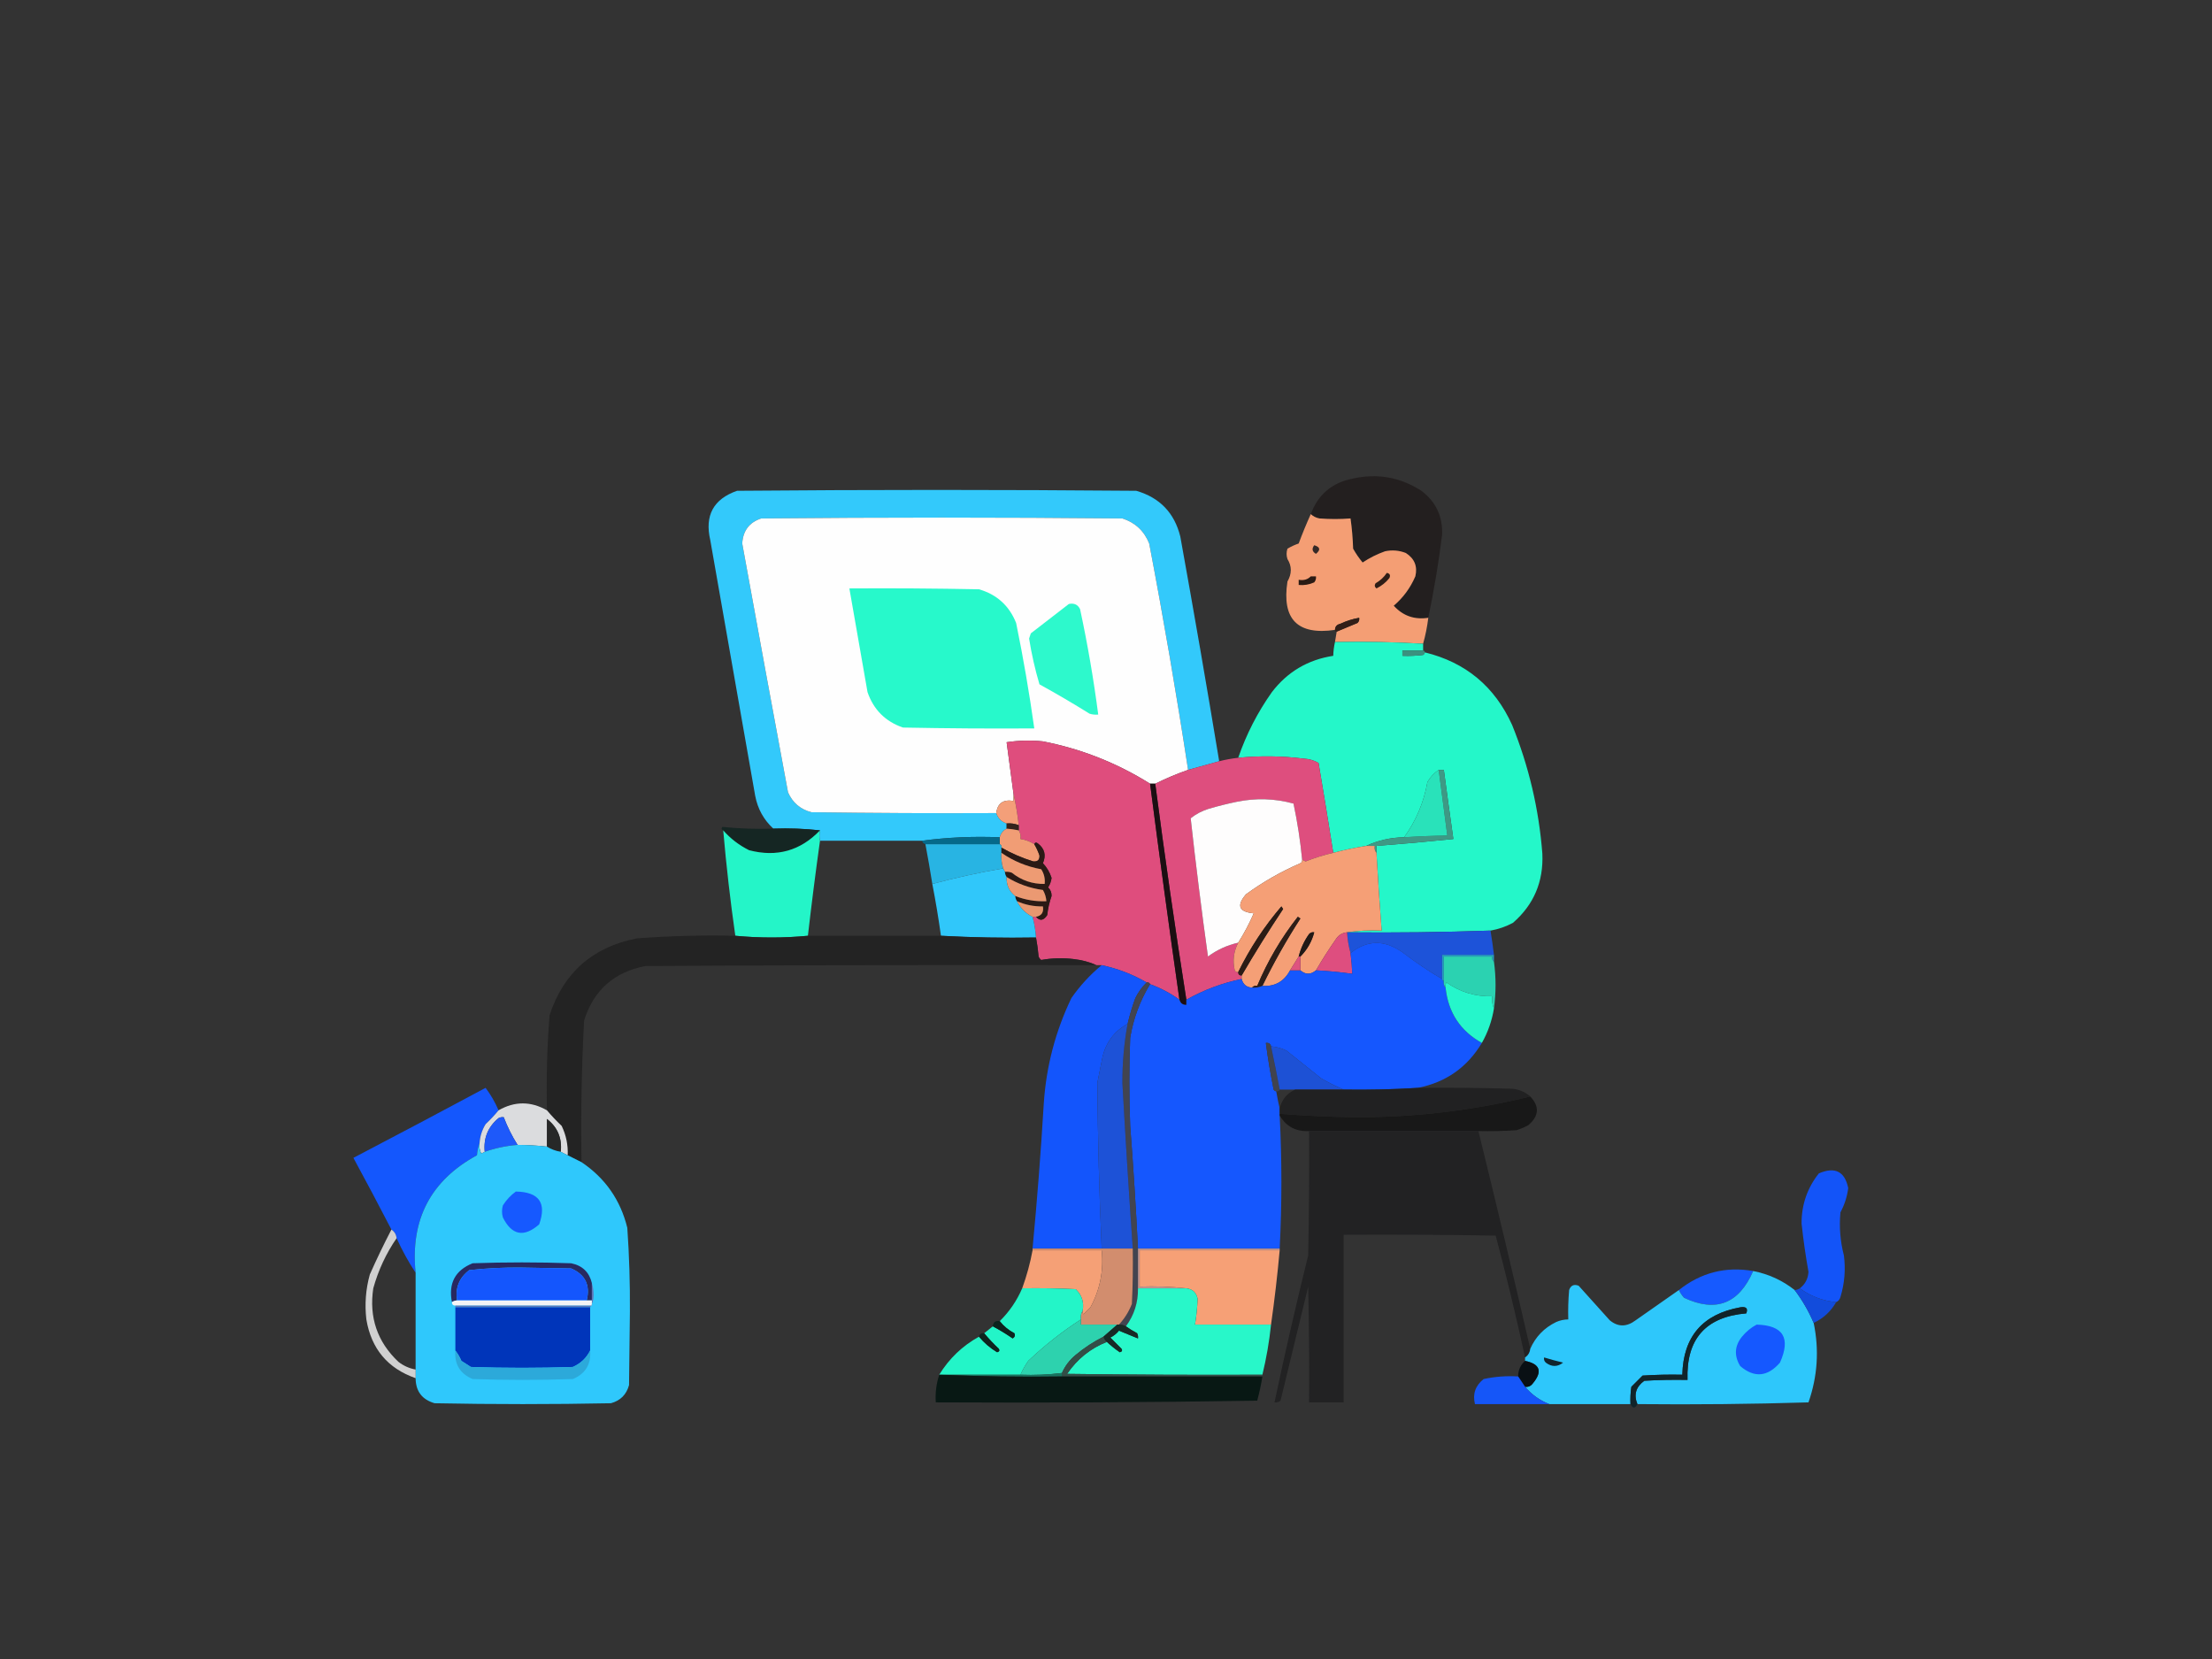<?xml version="1.0" encoding="UTF-8"?>
<!DOCTYPE svg PUBLIC "-//W3C//DTD SVG 1.1//EN" "http://www.w3.org/Graphics/SVG/1.1/DTD/svg11.dtd">
<svg xmlns="http://www.w3.org/2000/svg" version="1.1" width="1280px" height="960px" style="shape-rendering:geometricPrecision; text-rendering:geometricPrecision; image-rendering:optimizeQuality; fill-rule:evenodd; clip-rule:evenodd" xmlns:xlink="http://www.w3.org/1999/xlink">
<rect width="100%" height="100%" fill="#333333" stroke="none"/>
<g><path style="opacity:0.993" fill="#242020" d="M 826.5,357.5 C 818.484,358.719 811.818,356.385 806.5,350.5C 811.954,345.865 816.121,340.198 819,333.5C 820.368,327.731 818.534,323.231 813.5,320C 809.625,318.48 805.625,318.146 801.5,319C 796.888,320.639 792.554,322.806 788.5,325.5C 786.433,323.044 784.599,320.378 783,317.5C 782.81,311.584 782.31,305.751 781.5,300C 775.538,300.471 769.538,300.471 763.5,300C 761.548,299.634 759.882,298.801 758.5,297.5C 762.66,286.242 770.66,279.409 782.5,277C 796.853,273.725 810.187,276.059 822.5,284C 830.934,290.369 834.934,298.869 834.5,309.5C 832.479,325.626 829.812,341.626 826.5,357.5 Z"/></g>
<g><path style="opacity:0.983" fill="#33cbfe" d="M 705.5,440.5 C 699.606,442.153 693.606,443.82 687.5,445.5C 680.804,401.71 673.304,358.044 665,314.5C 662.101,307.268 656.934,302.435 649.5,300C 579.833,299.333 510.167,299.333 440.5,300C 433.602,302.265 429.935,307.099 429.5,314.5C 438.226,362.52 447.059,410.52 456,458.5C 458.659,464.492 463.159,468.325 469.5,470C 505.165,470.5 540.832,470.667 576.5,470.5C 577.5,473.5 579.5,475.5 582.5,476.5C 582.5,477.5 582.5,478.5 582.5,479.5C 580.457,480.579 579.124,482.246 578.5,484.5C 563.258,483.875 548.258,484.541 533.5,486.5C 513.833,486.5 494.167,486.5 474.5,486.5C 474.046,484.741 474.046,482.741 474.5,480.5C 465.682,479.507 456.682,479.173 447.5,479.5C 441.94,474.387 438.44,468.053 437,460.5C 428.333,411.167 419.667,361.833 411,312.5C 407.69,298.281 412.857,288.781 426.5,284C 503.5,283.333 580.5,283.333 657.5,284C 671.1,287.933 679.6,296.767 683,310.5C 690.826,353.789 698.326,397.122 705.5,440.5 Z"/></g>
<g><path style="opacity:0.994" fill="#f59f75" d="M 758.5,297.5 C 759.882,298.801 761.548,299.634 763.5,300C 769.538,300.471 775.538,300.471 781.5,300C 782.31,305.751 782.81,311.584 783,317.5C 784.599,320.378 786.433,323.044 788.5,325.5C 792.554,322.806 796.888,320.639 801.5,319C 805.625,318.146 809.625,318.48 813.5,320C 818.534,323.231 820.368,327.731 819,333.5C 816.121,340.198 811.954,345.865 806.5,350.5C 811.818,356.385 818.484,358.719 826.5,357.5C 825.861,362.696 824.861,367.696 823.5,372.5C 806.675,371.503 789.675,371.17 772.5,371.5C 772.833,369.5 773.167,367.5 773.5,365.5C 777.479,363.846 781.479,362.179 785.5,360.5C 786.386,359.675 786.719,358.675 786.5,357.5C 782.687,358.16 779.021,359.326 775.5,361C 773.574,361.422 772.574,362.589 772.5,364.5C 750.814,367.646 741.647,358.313 745,336.5C 747.591,331.971 747.591,327.638 745,323.5C 744.333,321.5 744.333,319.5 745,317.5C 747.052,316.277 749.219,315.277 751.5,314.5C 753.645,308.724 755.979,303.057 758.5,297.5 Z"/></g>
<g><path style="opacity:1" fill="#fefefe" d="M 687.5,445.5 C 680.97,447.785 674.636,450.452 668.5,453.5C 667.5,453.5 666.5,453.5 665.5,453.5C 646.371,441.511 625.705,433.345 603.5,429C 596.464,428.28 589.464,428.447 582.5,429.5C 583.834,439.503 585.167,449.503 586.5,459.5C 586.5,460.833 586.5,462.167 586.5,463.5C 580.532,462.459 577.199,464.792 576.5,470.5C 540.832,470.667 505.165,470.5 469.5,470C 463.159,468.325 458.659,464.492 456,458.5C 447.059,410.52 438.226,362.52 429.5,314.5C 429.935,307.099 433.602,302.265 440.5,300C 510.167,299.333 579.833,299.333 649.5,300C 656.934,302.435 662.101,307.268 665,314.5C 673.304,358.044 680.804,401.71 687.5,445.5 Z"/></g>
<g><path style="opacity:1" fill="#342927" d="M 760.5,315.5 C 763.956,316.536 764.29,318.203 761.5,320.5C 759.296,319.218 758.962,317.551 760.5,315.5 Z"/></g>
<g><path style="opacity:1" fill="#2e1d16" d="M 802.5,331.5 C 804.225,331.843 804.725,332.843 804,334.5C 801.933,337.07 799.433,339.07 796.5,340.5C 795.417,339.635 795.251,338.635 796,337.5C 798.664,336.002 800.83,334.002 802.5,331.5 Z"/></g>
<g><path style="opacity:1" fill="#2a1b14" d="M 758.5,333.5 C 759.5,333.5 760.5,333.5 761.5,333.5C 761.67,334.822 761.337,335.989 760.5,337C 757.649,338.289 754.649,338.789 751.5,338.5C 751.5,337.5 751.5,336.5 751.5,335.5C 754.388,336.01 756.721,335.344 758.5,333.5 Z"/></g>
<g><path style="opacity:1" fill="#27f9cb" d="M 491.5,340.5 C 516.502,340.333 541.502,340.5 566.5,341C 576.832,343.998 583.998,350.498 588,360.5C 592.15,380.734 595.65,401.067 598.5,421.5C 573.164,421.667 547.831,421.5 522.5,421C 512.333,417.5 505.5,410.667 502,400.5C 498.494,380.483 494.994,360.483 491.5,340.5 Z"/></g>
<g><path style="opacity:1" fill="#2df9cc" d="M 618.5,349.5 C 621.547,348.855 623.713,349.855 625,352.5C 629.341,372.705 632.841,393.039 635.5,413.5C 633.801,413.66 632.134,413.494 630.5,413C 620.998,407.081 611.331,401.414 601.5,396C 598.933,387.336 596.933,378.503 595.5,369.5C 595.833,368.5 596.167,367.5 596.5,366.5C 603.902,360.813 611.235,355.147 618.5,349.5 Z"/></g>
<g><path style="opacity:1" fill="#321f18" d="M 773.5,365.5 C 772.833,365.5 772.5,365.167 772.5,364.5C 772.574,362.589 773.574,361.422 775.5,361C 779.021,359.326 782.687,358.16 786.5,357.5C 786.719,358.675 786.386,359.675 785.5,360.5C 781.479,362.179 777.479,363.846 773.5,365.5 Z"/></g>
<g><path style="opacity:0.995" fill="#25f8ca" d="M 772.5,371.5 C 789.675,371.17 806.675,371.503 823.5,372.5C 823.5,373.833 823.5,375.167 823.5,376.5C 819.5,376.5 815.5,376.5 811.5,376.5C 811.5,377.5 811.5,378.5 811.5,379.5C 815.514,379.666 819.514,379.499 823.5,379C 824.056,378.617 824.389,378.117 824.5,377.5C 848.108,383.268 864.941,397.268 875,419.5C 884.686,443.413 890.52,468.246 892.5,494C 893.229,510.171 887.562,523.505 875.5,534C 871.394,536.202 867.06,537.702 862.5,538.5C 834.852,539.448 807.185,539.781 779.5,539.5C 785.979,538.509 792.646,538.176 799.5,538.5C 798.347,523.511 797.347,508.511 796.5,493.5C 796.5,492.167 796.5,490.833 796.5,489.5C 811.4,488.356 826.233,487.023 841,485.5C 839.122,472.251 837.288,458.917 835.5,445.5C 834.5,445.5 833.5,445.5 832.5,445.5C 829.861,447.309 827.694,449.642 826,452.5C 823.91,464.295 819.41,474.962 812.5,484.5C 804.68,484.633 797.347,486.3 790.5,489.5C 784.071,490.515 777.738,491.848 771.5,493.5C 768.776,476.156 765.943,458.823 763,441.5C 760.404,439.98 757.571,439.147 754.5,439C 741.838,437.412 729.172,437.245 716.5,438.5C 721.202,424.881 727.702,412.214 736,400.5C 745.022,388.739 756.856,381.739 771.5,379.5C 771.575,376.794 771.908,374.127 772.5,371.5 Z"/></g>
<g><path style="opacity:0.982" fill="#3b9380" d="M 823.5,376.5 C 824.167,376.5 824.5,376.833 824.5,377.5C 824.389,378.117 824.056,378.617 823.5,379C 819.514,379.499 815.514,379.666 811.5,379.5C 811.5,378.5 811.5,377.5 811.5,376.5C 815.5,376.5 819.5,376.5 823.5,376.5 Z"/></g>
<g><path style="opacity:1" fill="#df4d7d" d="M 665.5,453.5 C 670.886,495.204 676.553,536.871 682.5,578.5C 677.239,574.703 671.572,571.703 665.5,569.5C 665.158,568.662 664.492,568.328 663.5,568.5C 655.48,563.821 646.813,560.487 637.5,558.5C 636.5,558.5 635.5,558.5 634.5,558.5C 630.48,556.705 626.147,555.538 621.5,555C 615.115,554.207 608.782,554.374 602.5,555.5C 601.808,554.975 601.308,554.308 601,553.5C 600.68,549.786 600.18,546.119 599.5,542.5C 599.218,538.426 598.552,534.426 597.5,530.5C 598.167,530.5 598.833,530.5 599.5,530.5C 601.729,533.094 603.895,532.76 606,529.5C 606.407,525.716 607.241,522.049 608.5,518.5C 608.563,516.519 607.896,514.852 606.5,513.5C 607.592,511.817 608.259,509.984 608.5,508C 607.49,504.817 605.823,501.984 603.5,499.5C 605.481,494.84 604.481,491.006 600.5,488C 599.563,487.308 598.897,487.475 598.5,488.5C 596.046,486.94 593.38,485.94 590.5,485.5C 590.784,483.585 590.451,481.919 589.5,480.5C 589.5,479.5 589.5,478.5 589.5,477.5C 588.816,471.32 587.816,465.32 586.5,459.5C 585.167,449.503 583.834,439.503 582.5,429.5C 589.464,428.447 596.464,428.28 603.5,429C 625.705,433.345 646.371,441.511 665.5,453.5 Z"/></g>
<g><path style="opacity:0.999" fill="#de4e7e" d="M 771.5,493.5 C 766.058,494.758 760.724,496.425 755.5,498.5C 754.817,498.137 754.15,497.804 753.5,497.5C 752.443,486.538 750.777,475.705 748.5,465C 737.632,462.025 726.632,461.692 715.5,464C 710.101,465.121 704.768,466.454 699.5,468C 695.637,469.181 692.137,471.014 689,473.5C 691.952,500.172 695.286,526.839 699,553.5C 704.272,549.614 710.106,546.947 716.5,545.5C 713.883,550.619 713.217,555.953 714.5,561.5C 714.957,562.298 715.624,562.631 716.5,562.5C 716.5,563.833 717.167,564.5 718.5,564.5C 718.5,565.167 718.5,565.833 718.5,566.5C 707.172,568.835 696.505,572.835 686.5,578.5C 679.942,536.929 673.942,495.262 668.5,453.5C 674.636,450.452 680.97,447.785 687.5,445.5C 693.606,443.82 699.606,442.153 705.5,440.5C 709.112,439.578 712.779,438.911 716.5,438.5C 729.172,437.245 741.838,437.412 754.5,439C 757.571,439.147 760.404,439.98 763,441.5C 765.943,458.823 768.776,476.156 771.5,493.5 Z"/></g>
<g><path style="opacity:1" fill="#3e9985" d="M 832.5,445.5 C 833.5,445.5 834.5,445.5 835.5,445.5C 837.288,458.917 839.122,472.251 841,485.5C 826.233,487.023 811.4,488.356 796.5,489.5C 796.5,490.833 796.5,492.167 796.5,493.5C 795.566,492.432 795.232,491.099 795.5,489.5C 793.833,489.5 792.167,489.5 790.5,489.5C 797.347,486.3 804.68,484.633 812.5,484.5C 820.822,483.945 829.156,483.612 837.5,483.5C 835.833,470.83 834.166,458.163 832.5,445.5 Z"/></g>
<g><path style="opacity:1" fill="#29e2ba" d="M 832.5,445.5 C 834.166,458.163 835.833,470.83 837.5,483.5C 829.156,483.612 820.822,483.945 812.5,484.5C 819.41,474.962 823.91,464.295 826,452.5C 827.694,449.642 829.861,447.309 832.5,445.5 Z"/></g>
<g><path style="opacity:1" fill="#1c0e12" d="M 665.5,453.5 C 666.5,453.5 667.5,453.5 668.5,453.5C 673.942,495.262 679.942,536.929 686.5,578.5C 686.5,579.5 686.5,580.5 686.5,581.5C 684.381,581.532 683.048,580.532 682.5,578.5C 676.553,536.871 670.886,495.204 665.5,453.5 Z"/></g>
<g><path style="opacity:1" fill="#f49f79" d="M 586.5,459.5 C 587.816,465.32 588.816,471.32 589.5,477.5C 587.283,476.631 584.95,476.298 582.5,476.5C 579.5,475.5 577.5,473.5 576.5,470.5C 577.199,464.792 580.532,462.459 586.5,463.5C 586.5,462.167 586.5,460.833 586.5,459.5 Z"/></g>
<g><path style="opacity:1" fill="#fefdfd" d="M 753.5,497.5 C 753.631,498.376 753.298,499.043 752.5,499.5C 741.299,504.348 730.799,510.348 721,517.5C 715.383,524.02 716.883,527.687 725.5,528.5C 722.94,534.395 719.94,540.062 716.5,545.5C 710.106,546.947 704.272,549.614 699,553.5C 695.286,526.839 691.952,500.172 689,473.5C 692.137,471.014 695.637,469.181 699.5,468C 704.768,466.454 710.101,465.121 715.5,464C 726.632,461.692 737.632,462.025 748.5,465C 750.777,475.705 752.443,486.538 753.5,497.5 Z"/></g>
<g><path style="opacity:1" fill="#33231c" d="M 582.5,476.5 C 584.95,476.298 587.283,476.631 589.5,477.5C 589.5,478.5 589.5,479.5 589.5,480.5C 587.194,480.007 584.861,479.674 582.5,479.5C 582.5,478.5 582.5,477.5 582.5,476.5 Z"/></g>
<g><path style="opacity:1" fill="#152623" d="M 447.5,479.5 C 456.682,479.173 465.682,479.507 474.5,480.5C 463.185,492.323 449.518,496.156 433.5,492C 427.671,489.104 422.671,485.271 418.5,480.5C 417.475,480.103 417.308,479.437 418,478.5C 427.75,479.486 437.584,479.819 447.5,479.5 Z"/></g>
<g><path style="opacity:1" fill="#f19d75" d="M 582.5,479.5 C 584.861,479.674 587.194,480.007 589.5,480.5C 590.451,481.919 590.784,483.585 590.5,485.5C 593.38,485.94 596.046,486.94 598.5,488.5C 599.71,490.552 600.71,492.718 601.5,495C 601.667,497.5 600.5,498.667 598,498.5C 591.502,496.499 585.336,493.832 579.5,490.5C 579.672,489.508 579.338,488.842 578.5,488.5C 578.5,487.167 578.5,485.833 578.5,484.5C 579.124,482.246 580.457,480.579 582.5,479.5 Z"/></g>
<g><path style="opacity:0.987" fill="#24f7c9" d="M 418.5,480.5 C 422.671,485.271 427.671,489.104 433.5,492C 449.518,496.156 463.185,492.323 474.5,480.5C 474.046,482.741 474.046,484.741 474.5,486.5C 471.951,504.769 469.618,523.103 467.5,541.5C 453.5,542.833 439.5,542.833 425.5,541.5C 422.597,521.275 420.264,500.941 418.5,480.5 Z"/></g>
<g><path style="opacity:0.986" fill="#056a8b" d="M 578.5,484.5 C 578.5,485.833 578.5,487.167 578.5,488.5C 564.167,488.5 549.833,488.5 535.5,488.5C 534.5,488.167 533.833,487.5 533.5,486.5C 548.258,484.541 563.258,483.875 578.5,484.5 Z"/></g>
<g><path style="opacity:0.998" fill="#28b4e3" d="M 535.5,488.5 C 549.833,488.5 564.167,488.5 578.5,488.5C 579.338,488.842 579.672,489.508 579.5,490.5C 579.5,491.5 579.5,492.5 579.5,493.5C 579.264,496.609 579.597,499.609 580.5,502.5C 566.699,504.878 553.032,507.878 539.5,511.5C 538.275,503.814 536.941,496.147 535.5,488.5 Z"/></g>
<g><path style="opacity:1" fill="#2b1a15" d="M 599.5,530.5 C 602.734,529.911 604.067,527.911 603.5,524.5C 598.21,524.591 593.21,523.591 588.5,521.5C 587.89,520.609 587.557,519.609 587.5,518.5C 593.259,520.748 599.259,521.748 605.5,521.5C 605.335,519.173 604.669,517.007 603.5,515C 595.911,513.972 588.911,511.472 582.5,507.5C 581.89,506.609 581.557,505.609 581.5,504.5C 582.873,504.343 584.207,504.51 585.5,505C 591.062,509.449 597.396,511.616 604.5,511.5C 604.846,508.398 604.179,505.565 602.5,503C 594.107,501.466 586.44,498.3 579.5,493.5C 579.5,492.5 579.5,491.5 579.5,490.5C 585.336,493.832 591.502,496.499 598,498.5C 600.5,498.667 601.667,497.5 601.5,495C 600.71,492.718 599.71,490.552 598.5,488.5C 598.897,487.475 599.563,487.308 600.5,488C 604.481,491.006 605.481,494.84 603.5,499.5C 605.823,501.984 607.49,504.817 608.5,508C 608.259,509.984 607.592,511.817 606.5,513.5C 607.896,514.852 608.563,516.519 608.5,518.5C 607.241,522.049 606.407,525.716 606,529.5C 603.895,532.76 601.729,533.094 599.5,530.5 Z"/></g>
<g><path style="opacity:1" fill="#f59f76" d="M 790.5,489.5 C 792.167,489.5 793.833,489.5 795.5,489.5C 795.232,491.099 795.566,492.432 796.5,493.5C 797.347,508.511 798.347,523.511 799.5,538.5C 792.646,538.176 785.979,538.509 779.5,539.5C 776.737,539.744 774.571,541.077 773,543.5C 768.906,549.359 765.073,555.359 761.5,561.5C 758.45,564.07 755.45,564.07 752.5,561.5C 752.5,558.833 752.5,556.167 752.5,553.5C 756.402,549.584 759.069,544.917 760.5,539.5C 759.325,539.281 758.325,539.614 757.5,540.5C 754.678,544.476 752.678,548.809 751.5,553.5C 749.833,556.167 748.167,558.833 746.5,561.5C 743.061,567.952 737.728,570.952 730.5,570.5C 737.05,557.068 744.383,544.068 752.5,531.5C 752,531.167 751.5,530.833 751,530.5C 741.372,542.752 733.539,556.086 727.5,570.5C 726.209,570.263 725.209,570.596 724.5,571.5C 721.31,571.313 719.31,569.646 718.5,566.5C 718.5,565.833 718.5,565.167 718.5,564.5C 726.106,551.462 734.106,538.629 742.5,526C 742.167,525.5 741.833,525 741.5,524.5C 731.569,536.101 723.235,548.768 716.5,562.5C 715.624,562.631 714.957,562.298 714.5,561.5C 713.217,555.953 713.883,550.619 716.5,545.5C 719.94,540.062 722.94,534.395 725.5,528.5C 716.883,527.687 715.383,524.02 721,517.5C 730.799,510.348 741.299,504.348 752.5,499.5C 753.298,499.043 753.631,498.376 753.5,497.5C 754.15,497.804 754.817,498.137 755.5,498.5C 760.724,496.425 766.058,494.758 771.5,493.5C 777.738,491.848 784.071,490.515 790.5,489.5 Z"/></g>
<g><path style="opacity:1" fill="#ee9b73" d="M 579.5,493.5 C 586.44,498.3 594.107,501.466 602.5,503C 604.179,505.565 604.846,508.398 604.5,511.5C 597.396,511.616 591.062,509.449 585.5,505C 584.207,504.51 582.873,504.343 581.5,504.5C 581.167,503.833 580.833,503.167 580.5,502.5C 579.597,499.609 579.264,496.609 579.5,493.5 Z"/></g>
<g><path style="opacity:0.993" fill="#31c8fb" d="M 580.5,502.5 C 580.833,503.167 581.167,503.833 581.5,504.5C 581.557,505.609 581.89,506.609 582.5,507.5C 582.296,512.088 583.963,515.755 587.5,518.5C 587.557,519.609 587.89,520.609 588.5,521.5C 590.528,525.528 593.528,528.528 597.5,530.5C 598.552,534.426 599.218,538.426 599.5,542.5C 581.09,542.82 562.757,542.486 544.5,541.5C 543.089,531.449 541.423,521.449 539.5,511.5C 553.032,507.878 566.699,504.878 580.5,502.5 Z"/></g>
<g><path style="opacity:1" fill="#eb9972" d="M 582.5,507.5 C 588.911,511.472 595.911,513.972 603.5,515C 604.669,517.007 605.335,519.173 605.5,521.5C 599.259,521.748 593.259,520.748 587.5,518.5C 583.963,515.755 582.296,512.088 582.5,507.5 Z"/></g>
<g><path style="opacity:1" fill="#e79770" d="M 588.5,521.5 C 593.21,523.591 598.21,524.591 603.5,524.5C 604.067,527.911 602.734,529.911 599.5,530.5C 598.833,530.5 598.167,530.5 597.5,530.5C 593.528,528.528 590.528,525.528 588.5,521.5 Z"/></g>
<g><path style="opacity:1" fill="#2c1c15" d="M 718.5,564.5 C 717.167,564.5 716.5,563.833 716.5,562.5C 723.235,548.768 731.569,536.101 741.5,524.5C 741.833,525 742.167,525.5 742.5,526C 734.106,538.629 726.106,551.462 718.5,564.5 Z"/></g>
<g><path style="opacity:1" fill="#2e1e18" d="M 730.5,570.5 C 728.621,571.341 726.621,571.675 724.5,571.5C 725.209,570.596 726.209,570.263 727.5,570.5C 733.539,556.086 741.372,542.752 751,530.5C 751.5,530.833 752,531.167 752.5,531.5C 744.383,544.068 737.05,557.068 730.5,570.5 Z"/></g>
<g><path style="opacity:1" fill="#221916" d="M 752.5,553.5 C 752.167,553.5 751.833,553.5 751.5,553.5C 752.678,548.809 754.678,544.476 757.5,540.5C 758.325,539.614 759.325,539.281 760.5,539.5C 759.069,544.917 756.402,549.584 752.5,553.5 Z"/></g>
<g><path style="opacity:1" fill="#1d53d9" d="M 862.5,538.5 C 863.26,543.15 863.926,547.817 864.5,552.5C 854.5,552.5 844.5,552.5 834.5,552.5C 834.5,557.167 834.5,561.833 834.5,566.5C 826.545,561.849 818.879,556.682 811.5,551C 801.107,543.702 791.107,543.869 781.5,551.5C 780.407,547.606 779.74,543.606 779.5,539.5C 807.185,539.781 834.852,539.448 862.5,538.5 Z"/></g>
<g><path style="opacity:1" fill="#de4e7f" d="M 779.5,539.5 C 779.74,543.606 780.407,547.606 781.5,551.5C 782.021,555.481 782.354,559.481 782.5,563.5C 775.534,562.506 768.534,561.839 761.5,561.5C 765.073,555.359 768.906,549.359 773,543.5C 774.571,541.077 776.737,539.744 779.5,539.5 Z"/></g>
<g><path style="opacity:0.942" fill="#222222" d="M 425.5,541.5 C 439.5,542.833 453.5,542.833 467.5,541.5C 493.167,541.5 518.833,541.5 544.5,541.5C 562.757,542.486 581.09,542.82 599.5,542.5C 600.18,546.119 600.68,549.786 601,553.5C 601.308,554.308 601.808,554.975 602.5,555.5C 608.782,554.374 615.115,554.207 621.5,555C 626.147,555.538 630.48,556.705 634.5,558.5C 547.499,558.333 460.499,558.5 373.5,559C 355.364,562.473 343.53,572.973 338,590.5C 336.544,617.791 336.044,645.124 336.5,672.5C 333.833,671.167 331.167,669.833 328.5,668.5C 328.759,662.538 327.593,656.871 325,651.5C 321.962,648.631 319.129,645.631 316.5,642.5C 316.067,624.12 316.567,605.786 318,587.5C 326.1,562.851 342.933,548.018 368.5,543C 387.459,541.579 406.459,541.079 425.5,541.5 Z"/></g>
<g><path style="opacity:0.998" fill="#1557fe" d="M 834.5,566.5 C 834.5,567.167 834.833,567.5 835.5,567.5C 835.232,569.099 835.566,570.432 836.5,571.5C 838.009,585.87 845.009,596.537 857.5,603.5C 849.043,617.615 836.71,626.282 820.5,629.5C 806.188,630.391 791.855,630.725 777.5,630.5C 773.104,628.634 768.771,626.467 764.5,624C 757.833,618.667 751.167,613.333 744.5,608C 741.647,606.57 738.647,605.737 735.5,605.5C 735.179,603.952 734.179,603.285 732.5,603.5C 733.673,612.546 735.173,621.546 737,630.5C 737.383,631.056 737.883,631.389 738.5,631.5C 739.097,634.941 739.763,638.275 740.5,641.5C 740.5,642.5 740.5,643.5 740.5,644.5C 740.5,644.833 740.5,645.167 740.5,645.5C 741.821,671.166 741.821,696.833 740.5,722.5C 713.167,722.5 685.833,722.5 658.5,722.5C 657.332,698.818 655.832,675.151 654,651.5C 653.333,634.5 653.333,617.5 654,600.5C 655.863,589.344 659.696,579.011 665.5,569.5C 671.572,571.703 677.239,574.703 682.5,578.5C 683.048,580.532 684.381,581.532 686.5,581.5C 686.5,580.5 686.5,579.5 686.5,578.5C 696.505,572.835 707.172,568.835 718.5,566.5C 719.31,569.646 721.31,571.313 724.5,571.5C 726.621,571.675 728.621,571.341 730.5,570.5C 737.728,570.952 743.061,567.952 746.5,561.5C 748.5,561.5 750.5,561.5 752.5,561.5C 755.45,564.07 758.45,564.07 761.5,561.5C 768.534,561.839 775.534,562.506 782.5,563.5C 782.354,559.481 782.021,555.481 781.5,551.5C 791.107,543.869 801.107,543.702 811.5,551C 818.879,556.682 826.545,561.849 834.5,566.5 Z"/></g>
<g><path style="opacity:1" fill="#2699c3" d="M 864.5,552.5 C 864.5,553.833 864.5,555.167 864.5,556.5C 863.596,555.791 863.263,554.791 863.5,553.5C 854.167,553.5 844.833,553.5 835.5,553.5C 835.5,558.167 835.5,562.833 835.5,567.5C 834.833,567.5 834.5,567.167 834.5,566.5C 834.5,561.833 834.5,557.167 834.5,552.5C 844.5,552.5 854.5,552.5 864.5,552.5 Z"/></g>
<g><path style="opacity:1" fill="#2bd2b1" d="M 864.5,556.5 C 865.724,565.485 865.724,574.485 864.5,583.5C 863.532,581.393 863.198,579.059 863.5,576.5C 853.757,576.752 844.924,574.085 837,568.5C 836.517,569.448 836.351,570.448 836.5,571.5C 835.566,570.432 835.232,569.099 835.5,567.5C 835.5,562.833 835.5,558.167 835.5,553.5C 844.833,553.5 854.167,553.5 863.5,553.5C 863.263,554.791 863.596,555.791 864.5,556.5 Z"/></g>
<g><path style="opacity:1" fill="#de537f" d="M 751.5,553.5 C 751.833,553.5 752.167,553.5 752.5,553.5C 752.5,556.167 752.5,558.833 752.5,561.5C 750.5,561.5 748.5,561.5 746.5,561.5C 748.167,558.833 749.833,556.167 751.5,553.5 Z"/></g>
<g><path style="opacity:0.991" fill="#1456fe" d="M 637.5,558.5 C 646.813,560.487 655.48,563.821 663.5,568.5C 660.865,571.079 658.699,574.079 657,577.5C 655.183,582.431 653.683,587.431 652.5,592.5C 644.971,596.559 640.137,602.892 638,611.5C 637,616.5 636,621.5 635,626.5C 635.223,658.512 636.056,690.512 637.5,722.5C 624.167,722.5 610.833,722.5 597.5,722.5C 600.154,694.545 602.321,666.545 604,638.5C 605.413,617.09 610.746,596.756 620,577.5C 624.992,570.344 630.825,564.01 637.5,558.5 Z"/></g>
<g><path style="opacity:1" fill="#424450" d="M 663.5,568.5 C 664.492,568.328 665.158,568.662 665.5,569.5C 659.696,579.011 655.863,589.344 654,600.5C 653.333,617.5 653.333,634.5 654,651.5C 655.832,675.151 657.332,698.818 658.5,722.5C 658.5,730.167 658.5,737.833 658.5,745.5C 658.62,753.711 656.286,761.045 651.5,767.5C 650.292,766.766 648.959,766.433 647.5,766.5C 650.753,763 653.253,759 655,754.5C 655.5,743.839 655.667,733.172 655.5,722.5C 653.271,690.686 651.271,658.852 649.5,627C 649.415,615.355 650.415,603.855 652.5,592.5C 653.683,587.431 655.183,582.431 657,577.5C 658.699,574.079 660.865,571.079 663.5,568.5 Z"/></g>
<g><path style="opacity:1" fill="#25f6cb" d="M 864.5,583.5 C 863.34,590.651 861.006,597.317 857.5,603.5C 845.009,596.537 838.009,585.87 836.5,571.5C 836.351,570.448 836.517,569.448 837,568.5C 844.924,574.085 853.757,576.752 863.5,576.5C 863.198,579.059 863.532,581.393 864.5,583.5 Z"/></g>
<g><path style="opacity:1" fill="#1d52d7" d="M 652.5,592.5 C 650.415,603.855 649.415,615.355 649.5,627C 651.271,658.852 653.271,690.686 655.5,722.5C 649.5,722.5 643.5,722.5 637.5,722.5C 636.056,690.512 635.223,658.512 635,626.5C 636,621.5 637,616.5 638,611.5C 640.137,602.892 644.971,596.559 652.5,592.5 Z"/></g>
<g><path style="opacity:0.985" fill="#41434e" d="M 735.5,605.5 C 737.288,613.771 738.954,622.104 740.5,630.5C 740.158,631.338 739.492,631.672 738.5,631.5C 737.883,631.389 737.383,631.056 737,630.5C 735.173,621.546 733.673,612.546 732.5,603.5C 734.179,603.285 735.179,603.952 735.5,605.5 Z"/></g>
<g><path style="opacity:1" fill="#1d51d5" d="M 735.5,605.5 C 738.647,605.737 741.647,606.57 744.5,608C 751.167,613.333 757.833,618.667 764.5,624C 768.771,626.467 773.104,628.634 777.5,630.5C 768.167,630.5 758.833,630.5 749.5,630.5C 746.5,630.5 743.5,630.5 740.5,630.5C 738.954,622.104 737.288,613.771 735.5,605.5 Z"/></g>
<g><path style="opacity:0.985" fill="#1457ff" d="M 288.5,642.5 C 286.205,645.297 283.705,647.964 281,650.5C 278.924,653.893 277.758,657.56 277.5,661.5C 276.686,663.631 276.186,665.964 276,668.5C 249.189,683.115 237.356,705.781 240.5,736.5C 236.341,730.189 232.675,723.523 229.5,716.5C 229.25,714.326 228.25,712.659 226.5,711.5C 219.307,697.614 211.973,683.781 204.5,670C 230.095,656.62 255.595,643.12 281,629.5C 284.005,633.505 286.505,637.839 288.5,642.5 Z"/></g>
<g><path style="opacity:0.965" fill="#212122" d="M 820.5,629.5 C 838.503,629.333 856.503,629.5 874.5,630C 878.799,630.259 882.466,631.759 885.5,634.5C 852.463,642.579 818.796,646.579 784.5,646.5C 769.807,646.32 755.14,645.654 740.5,644.5C 740.5,643.5 740.5,642.5 740.5,641.5C 741.708,636.299 744.708,632.632 749.5,630.5C 758.833,630.5 768.167,630.5 777.5,630.5C 791.855,630.725 806.188,630.391 820.5,629.5 Z"/></g>
<g><path style="opacity:1" fill="#181818" d="M 885.5,634.5 C 890.936,640.215 890.603,645.715 884.5,651C 882.283,652.275 879.949,653.275 877.5,654C 870.174,654.5 862.841,654.666 855.5,654.5C 854.167,654.5 852.833,654.5 851.5,654.5C 827.167,654.5 802.833,654.5 778.5,654.5C 771.5,654.5 764.5,654.5 757.5,654.5C 749.941,654.889 744.274,651.889 740.5,645.5C 740.5,645.167 740.5,644.833 740.5,644.5C 755.14,645.654 769.807,646.32 784.5,646.5C 818.796,646.579 852.463,642.579 885.5,634.5 Z"/></g>
<g><path style="opacity:0.874" fill="#f3f4f7" d="M 316.5,642.5 C 319.129,645.631 321.962,648.631 325,651.5C 327.593,656.871 328.759,662.538 328.5,668.5C 327.167,667.833 325.833,667.167 324.5,666.5C 325.317,658.598 322.651,652.265 316.5,647.5C 308.213,641.648 299.88,641.315 291.5,646.5C 290.448,646.351 289.448,646.517 288.5,647C 282.374,652.085 279.707,658.585 280.5,666.5C 279.85,666.804 279.183,667.137 278.5,667.5C 277.534,665.604 277.201,663.604 277.5,661.5C 277.758,657.56 278.924,653.893 281,650.5C 283.705,647.964 286.205,645.297 288.5,642.5C 297.833,637.167 307.167,637.167 316.5,642.5 Z M 316.5,647.5 C 316.5,652.833 316.5,658.167 316.5,663.5C 310.855,662.866 305.189,662.532 299.5,662.5C 296.308,657.45 293.642,652.117 291.5,646.5C 299.88,641.315 308.213,641.648 316.5,647.5 Z"/></g>
<g><path style="opacity:0.973" fill="#1e5bff" d="M 291.5,646.5 C 293.642,652.117 296.308,657.45 299.5,662.5C 293.078,663.003 286.745,664.336 280.5,666.5C 279.707,658.585 282.374,652.085 288.5,647C 289.448,646.517 290.448,646.351 291.5,646.5 Z"/></g>
<g><path style="opacity:0.92" fill="#262728" d="M 316.5,647.5 C 322.651,652.265 325.317,658.598 324.5,666.5C 321.557,666.02 318.89,665.02 316.5,663.5C 316.5,658.167 316.5,652.833 316.5,647.5 Z"/></g>
<g><path style="opacity:0.99" fill="#30cafe" d="M 277.5,661.5 C 277.201,663.604 277.534,665.604 278.5,667.5C 279.183,667.137 279.85,666.804 280.5,666.5C 286.745,664.336 293.078,663.003 299.5,662.5C 305.189,662.532 310.855,662.866 316.5,663.5C 318.89,665.02 321.557,666.02 324.5,666.5C 325.833,667.167 327.167,667.833 328.5,668.5C 331.167,669.833 333.833,671.167 336.5,672.5C 350.207,681.717 359.041,694.384 363,710.5C 364.12,726.63 364.62,742.796 364.5,759C 364.333,773.167 364.167,787.333 364,801.5C 362.5,807 359,810.5 353.5,812C 319.5,812.667 285.5,812.667 251.5,812C 244.226,809.894 240.56,805.061 240.5,797.5C 240.5,795.833 240.5,794.167 240.5,792.5C 240.5,773.833 240.5,755.167 240.5,736.5C 237.356,705.781 249.189,683.115 276,668.5C 276.186,665.964 276.686,663.631 277.5,661.5 Z"/></g>
<g><path style="opacity:0.969" fill="#1356fe" d="M 1062.5,753.5 C 1054.66,752.738 1047.66,750.071 1041.5,745.5C 1044.57,743.17 1046.23,740.003 1046.5,736C 1044.84,726.712 1043.51,717.379 1042.5,708C 1042.47,697.109 1045.8,687.443 1052.5,679C 1061.83,674.999 1067.5,677.832 1069.5,687.5C 1068.87,692.437 1067.37,697.104 1065,701.5C 1064.2,709.943 1064.87,718.276 1067,726.5C 1068.05,734.663 1067.38,742.663 1065,750.5C 1064.62,751.942 1063.79,752.942 1062.5,753.5 Z"/></g>
<g><path style="opacity:1" fill="#1659ff" d="M 298.5,689.5 C 311.936,689.743 316.436,696.076 312,708.5C 303.188,716.199 296.188,714.866 291,704.5C 290.333,702.167 290.333,699.833 291,697.5C 293.028,694.308 295.528,691.641 298.5,689.5 Z"/></g>
<g><path style="opacity:0.769" fill="#fefeff" d="M 226.5,711.5 C 228.25,712.659 229.25,714.326 229.5,716.5C 223.419,725.334 218.919,735 216,745.5C 213.487,762.296 218.32,776.463 230.5,788C 233.48,790.324 236.813,791.824 240.5,792.5C 240.5,794.167 240.5,795.833 240.5,797.5C 224.349,791.841 214.849,780.508 212,763.5C 210.971,754.69 211.637,746.023 214,737.5C 217.905,728.69 222.072,720.023 226.5,711.5 Z"/></g>
<g><path style="opacity:0.929" fill="#212122" d="M 757.5,654.5 C 764.5,654.5 771.5,654.5 778.5,654.5C 777.539,672.799 777.206,691.132 777.5,709.5C 806.508,709.833 835.508,709.5 864.5,708.5C 859.851,690.57 855.517,672.57 851.5,654.5C 852.833,654.5 854.167,654.5 855.5,654.5C 865.814,696.424 875.814,738.424 885.5,780.5C 885.25,782.674 884.25,784.341 882.5,785.5C 877.379,761.852 871.713,738.352 865.5,715C 836.169,714.5 806.835,714.333 777.5,714.5C 777.5,746.833 777.5,779.167 777.5,811.5C 770.833,811.5 764.167,811.5 757.5,811.5C 757.667,789.164 757.5,766.831 757,744.5C 751.667,766.5 746.333,788.5 741,810.5C 739.989,811.337 738.822,811.67 737.5,811.5C 743.52,783.084 750.02,754.75 757,726.5C 757.5,702.502 757.667,678.502 757.5,654.5 Z M 778.5,654.5 C 802.833,654.5 827.167,654.5 851.5,654.5C 855.517,672.57 859.851,690.57 864.5,708.5C 835.508,709.5 806.508,709.833 777.5,709.5C 777.206,691.132 777.539,672.799 778.5,654.5 Z"/></g>
<g><path style="opacity:1" fill="#bd928e" d="M 658.5,722.5 C 685.833,722.5 713.167,722.5 740.5,722.5C 740.5,722.833 740.5,723.167 740.5,723.5C 713.5,723.5 686.5,723.5 659.5,723.5C 659.5,730.5 659.5,737.5 659.5,744.5C 668.682,744.173 677.682,744.507 686.5,745.5C 677.167,745.5 667.833,745.5 658.5,745.5C 658.5,737.833 658.5,730.167 658.5,722.5 Z"/></g>
<g><path style="opacity:0.996" fill="#f6a177" d="M 597.5,723.5 C 610.833,723.5 624.167,723.5 637.5,723.5C 638.728,735.194 636.561,746.194 631,756.5C 629.667,757.833 628.333,759.167 627,760.5C 626.536,759.906 626.369,759.239 626.5,758.5C 627.372,753.553 626.039,749.387 622.5,746C 612.172,745.5 601.839,745.334 591.5,745.5C 594.145,738.225 596.145,730.892 597.5,723.5 Z"/></g>
<g><path style="opacity:1" fill="#d28d6e" d="M 597.5,723.5 C 597.5,723.167 597.5,722.833 597.5,722.5C 610.833,722.5 624.167,722.5 637.5,722.5C 643.5,722.5 649.5,722.5 655.5,722.5C 655.667,733.172 655.5,743.839 655,754.5C 653.253,759 650.753,763 647.5,766.5C 647.167,766.5 646.833,766.5 646.5,766.5C 639.5,766.5 632.5,766.5 625.5,766.5C 625.5,765.5 625.5,764.5 625.5,763.5C 625.216,761.585 625.549,759.919 626.5,758.5C 626.369,759.239 626.536,759.906 627,760.5C 628.333,759.167 629.667,757.833 631,756.5C 636.561,746.194 638.728,735.194 637.5,723.5C 624.167,723.5 610.833,723.5 597.5,723.5 Z"/></g>
<g><path style="opacity:0.996" fill="#f7a177" d="M 740.5,723.5 C 739.199,737.879 737.532,752.212 735.5,766.5C 720.833,766.5 706.167,766.5 691.5,766.5C 692.337,761.5 692.837,756.5 693,751.5C 692.242,747.906 690.075,745.906 686.5,745.5C 677.682,744.507 668.682,744.173 659.5,744.5C 659.5,737.5 659.5,730.5 659.5,723.5C 686.5,723.5 713.5,723.5 740.5,723.5 Z"/></g>
<g><path style="opacity:1" fill="#282960" d="M 342.5,742.5 C 342.5,745.833 342.5,749.167 342.5,752.5C 341.5,752.5 340.5,752.5 339.5,752.5C 341.679,743.693 338.679,737.526 330.5,734C 321,733.833 311.5,733.667 302,733.5C 291.739,733.356 281.572,733.856 271.5,735C 265.701,739.432 263.368,745.266 264.5,752.5C 263.391,752.557 262.391,752.89 261.5,753.5C 259.402,742.56 263.402,735.06 273.5,731C 292.5,730.333 311.5,730.333 330.5,731C 336.98,732.314 340.98,736.147 342.5,742.5 Z"/></g>
<g><path style="opacity:1" fill="#1456fd" d="M 339.5,752.5 C 314.5,752.5 289.5,752.5 264.5,752.5C 263.368,745.266 265.701,739.432 271.5,735C 281.572,733.856 291.739,733.356 302,733.5C 311.5,733.667 321,733.833 330.5,734C 338.679,737.526 341.679,743.693 339.5,752.5 Z"/></g>
<g><path style="opacity:1" fill="#165aff" d="M 1014.5,735.5 C 1006.28,754.456 992.951,759.623 974.5,751C 973.252,749.6 972.252,748.1 971.5,746.5C 984.27,736.391 998.603,732.725 1014.5,735.5 Z"/></g>
<g><path style="opacity:0.99" fill="#2fc9fd" d="M 1014.5,735.5 C 1023.43,737.249 1031.43,740.916 1038.5,746.5C 1042.93,752.347 1046.59,758.68 1049.5,765.5C 1052.75,781.093 1051.75,796.427 1046.5,811.5C 1013.51,812.5 980.507,812.833 947.5,812.5C 945.285,807.046 946.618,802.546 951.5,799C 959.827,798.5 968.16,798.334 976.5,798.5C 975.673,774.831 987.007,761.998 1010.5,760C 1011.61,757.106 1010.45,755.939 1007,756.5C 985.202,760.459 974.035,773.459 973.5,795.5C 965.826,795.334 958.159,795.5 950.5,796C 948.333,798.167 946.167,800.333 944,802.5C 943.502,805.817 943.335,809.15 943.5,812.5C 927.833,812.5 912.167,812.5 896.5,812.5C 891.02,810.36 886.353,807.027 882.5,802.5C 884.39,802.703 885.89,802.037 887,800.5C 892.7,793.624 891.2,789.291 882.5,787.5C 882.5,786.833 882.5,786.167 882.5,785.5C 884.25,784.341 885.25,782.674 885.5,780.5C 888.582,773.522 893.582,768.355 900.5,765C 902.74,764.023 905.073,763.523 907.5,763.5C 907.334,757.824 907.501,752.157 908,746.5C 908.949,743.8 910.783,742.967 913.5,744C 919.5,750.667 925.5,757.333 931.5,764C 936.257,767.942 941.257,767.942 946.5,764C 954.891,758.147 963.225,752.314 971.5,746.5C 972.252,748.1 973.252,749.6 974.5,751C 992.951,759.623 1006.28,754.456 1014.5,735.5 Z"/></g>
<g><path style="opacity:0.989" fill="#24f7ca" d="M 591.5,745.5 C 601.839,745.334 612.172,745.5 622.5,746C 626.039,749.387 627.372,753.553 626.5,758.5C 625.549,759.919 625.216,761.585 625.5,763.5C 614.653,770.499 604.487,778.499 595,787.5C 593.223,790.059 591.723,792.726 590.5,795.5C 575.167,795.5 559.833,795.5 544.5,795.5C 544.167,795.5 543.833,795.5 543.5,795.5C 549.231,786.136 556.898,778.803 566.5,773.5C 569.481,777.079 572.981,780.079 577,782.5C 578.257,782.15 578.591,781.483 578,780.5C 574.962,777.631 572.129,774.631 569.5,771.5C 571.142,770.197 572.809,768.864 574.5,767.5C 578.43,769.581 582.264,771.914 586,774.5C 587.23,773.725 587.563,772.725 587,771.5C 583.636,769.745 580.802,767.412 578.5,764.5C 584.069,759.035 588.402,752.701 591.5,745.5 Z"/></g>
<g><path style="opacity:0.997" fill="#28f7c9" d="M 658.5,745.5 C 667.833,745.5 677.167,745.5 686.5,745.5C 690.075,745.906 692.242,747.906 693,751.5C 692.837,756.5 692.337,761.5 691.5,766.5C 706.167,766.5 720.833,766.5 735.5,766.5C 734.48,776.313 732.813,785.98 730.5,795.5C 692.832,795.667 655.165,795.5 617.5,795C 623.322,786.437 630.989,780.27 640.5,776.5C 642.848,778.68 645.348,780.68 648,782.5C 649.257,782.15 649.591,781.483 649,780.5C 646.833,778.333 644.667,776.167 642.5,774C 644.455,773.047 646.122,771.713 647.5,770C 651.088,771.453 654.755,772.953 658.5,774.5C 658.649,773.448 658.483,772.448 658,771.5C 655.722,770.281 653.555,768.948 651.5,767.5C 656.286,761.045 658.62,753.711 658.5,745.5 Z"/></g>
<g><path style="opacity:0.995" fill="#134ddd" d="M 1041.5,745.5 C 1047.66,750.071 1054.66,752.738 1062.5,753.5C 1059.45,758.887 1055.11,762.887 1049.5,765.5C 1046.59,758.68 1042.93,752.347 1038.5,746.5C 1039.61,746.443 1040.61,746.11 1041.5,745.5 Z"/></g>
<g><path style="opacity:1" fill="#f3f3f6" d="M 264.5,752.5 C 289.5,752.5 314.5,752.5 339.5,752.5C 340.5,752.5 341.5,752.5 342.5,752.5C 342.5,753.5 342.5,754.5 342.5,755.5C 316.167,755.5 289.833,755.5 263.5,755.5C 262.167,755.5 261.5,754.833 261.5,753.5C 262.391,752.89 263.391,752.557 264.5,752.5 Z"/></g>
<g><path style="opacity:1" fill="#5d77b9" d="M 342.5,742.5 C 343.163,744.641 343.497,746.975 343.5,749.5C 343.471,752.269 342.805,754.603 341.5,756.5C 315.5,756.5 289.5,756.5 263.5,756.5C 263.5,756.167 263.5,755.833 263.5,755.5C 289.833,755.5 316.167,755.5 342.5,755.5C 342.5,754.5 342.5,753.5 342.5,752.5C 342.5,749.167 342.5,745.833 342.5,742.5 Z"/></g>
<g><path style="opacity:1" fill="#0035ba" d="M 263.5,756.5 C 289.5,756.5 315.5,756.5 341.5,756.5C 341.5,764.833 341.5,773.167 341.5,781.5C 339.353,785.811 336.02,788.978 331.5,791C 311.833,791.667 292.167,791.667 272.5,791C 270.667,789.833 268.833,788.667 267,787.5C 266.059,785.273 264.892,783.273 263.5,781.5C 263.5,773.167 263.5,764.833 263.5,756.5 Z"/></g>
<g><path style="opacity:0.998" fill="#11242a" d="M 947.5,812.5 C 946.167,815.167 944.833,815.167 943.5,812.5C 943.335,809.15 943.502,805.817 944,802.5C 946.167,800.333 948.333,798.167 950.5,796C 958.159,795.5 965.826,795.334 973.5,795.5C 974.035,773.459 985.202,760.459 1007,756.5C 1010.45,755.939 1011.61,757.106 1010.5,760C 987.007,761.998 975.673,774.831 976.5,798.5C 968.16,798.334 959.827,798.5 951.5,799C 946.618,802.546 945.285,807.046 947.5,812.5 Z"/></g>
<g><path style="opacity:0.988" fill="#0c241e" d="M 578.5,764.5 C 580.802,767.412 583.636,769.745 587,771.5C 587.563,772.725 587.23,773.725 586,774.5C 582.264,771.914 578.43,769.581 574.5,767.5C 574.694,765.088 576.027,764.088 578.5,764.5 Z"/></g>
<g><path style="opacity:1" fill="#2dd2ae" d="M 625.5,763.5 C 625.5,764.5 625.5,765.5 625.5,766.5C 632.5,766.5 639.5,766.5 646.5,766.5C 643.833,768.833 641.167,771.167 638.5,773.5C 632.779,776.384 627.445,779.884 622.5,784C 618.975,786.901 616.308,790.401 614.5,794.5C 606.586,795.467 598.586,795.801 590.5,795.5C 591.723,792.726 593.223,790.059 595,787.5C 604.487,778.499 614.653,770.499 625.5,763.5 Z"/></g>
<g><path style="opacity:1" fill="#172a25" d="M 646.5,766.5 C 646.833,766.5 647.167,766.5 647.5,766.5C 648.959,766.433 650.292,766.766 651.5,767.5C 653.555,768.948 655.722,770.281 658,771.5C 658.483,772.448 658.649,773.448 658.5,774.5C 654.755,772.953 651.088,771.453 647.5,770C 646.122,771.713 644.455,773.047 642.5,774C 644.667,776.167 646.833,778.333 649,780.5C 649.591,781.483 649.257,782.15 648,782.5C 645.348,780.68 642.848,778.68 640.5,776.5C 639.449,775.778 638.782,774.778 638.5,773.5C 641.167,771.167 643.833,768.833 646.5,766.5 Z"/></g>
<g><path style="opacity:1" fill="#1558ff" d="M 1016.5,766.5 C 1031.88,766.902 1036.38,774.235 1030,788.5C 1022.81,796.778 1015.15,797.445 1007,790.5C 1003.38,784.551 1003.71,778.884 1008,773.5C 1010.46,770.519 1013.3,768.186 1016.5,766.5 Z"/></g>
<g><path style="opacity:0.955" fill="#0c241e" d="M 569.5,771.5 C 572.129,774.631 574.962,777.631 578,780.5C 578.591,781.483 578.257,782.15 577,782.5C 572.981,780.079 569.481,777.079 566.5,773.5C 566.821,771.952 567.821,771.285 569.5,771.5 Z"/></g>
<g><path style="opacity:1" fill="#334e47" d="M 638.5,773.5 C 638.782,774.778 639.449,775.778 640.5,776.5C 630.989,780.27 623.322,786.437 617.5,795C 655.165,795.5 692.832,795.667 730.5,795.5C 730.5,795.833 730.5,796.167 730.5,796.5C 691.626,796.485 652.959,796.485 614.5,796.5C 614.5,795.833 614.5,795.167 614.5,794.5C 616.308,790.401 618.975,786.901 622.5,784C 627.445,779.884 632.779,776.384 638.5,773.5 Z"/></g>
<g><path style="opacity:1" fill="#2ca9da" d="M 263.5,781.5 C 264.892,783.273 266.059,785.273 267,787.5C 268.833,788.667 270.667,789.833 272.5,791C 292.167,791.667 311.833,791.667 331.5,791C 336.02,788.978 339.353,785.811 341.5,781.5C 342.127,789.415 338.794,794.915 331.5,798C 312.167,798.667 292.833,798.667 273.5,798C 266.216,794.938 262.883,789.438 263.5,781.5 Z"/></g>
<g><path style="opacity:1" fill="#11252d" d="M 893.5,785.5 C 897.122,786.605 900.789,787.605 904.5,788.5C 901.24,791.059 897.906,791.059 894.5,788.5C 893.614,787.675 893.281,786.675 893.5,785.5 Z"/></g>
<g><path style="opacity:1" fill="#091014" d="M 882.5,787.5 C 891.2,789.291 892.7,793.624 887,800.5C 885.89,802.037 884.39,802.703 882.5,802.5C 881.167,800.5 879.833,798.5 878.5,796.5C 878.502,792.835 879.835,789.835 882.5,787.5 Z"/></g>
<g><path style="opacity:1" fill="#17735f" d="M 614.5,794.5 C 614.5,795.167 614.5,795.833 614.5,796.5C 590.994,796.831 567.661,796.498 544.5,795.5C 559.833,795.5 575.167,795.5 590.5,795.5C 598.586,795.801 606.586,795.467 614.5,794.5 Z"/></g>
<g><path style="opacity:0.997" fill="#081814" d="M 543.5,795.5 C 543.833,795.5 544.167,795.5 544.5,795.5C 567.661,796.498 590.994,796.831 614.5,796.5C 652.959,796.485 691.626,796.485 730.5,796.5C 729.756,801.219 728.756,805.886 727.5,810.5C 665.504,811.5 603.504,811.833 541.5,811.5C 541.15,806.009 541.816,800.676 543.5,795.5 Z"/></g>
<g><path style="opacity:0.967" fill="#1457fe" d="M 878.5,796.5 C 879.833,798.5 881.167,800.5 882.5,802.5C 886.353,807.027 891.02,810.36 896.5,812.5C 882.167,812.5 867.833,812.5 853.5,812.5C 852.053,806.676 853.72,801.842 858.5,798C 865.05,796.58 871.716,796.08 878.5,796.5 Z"/></g>
</svg>
